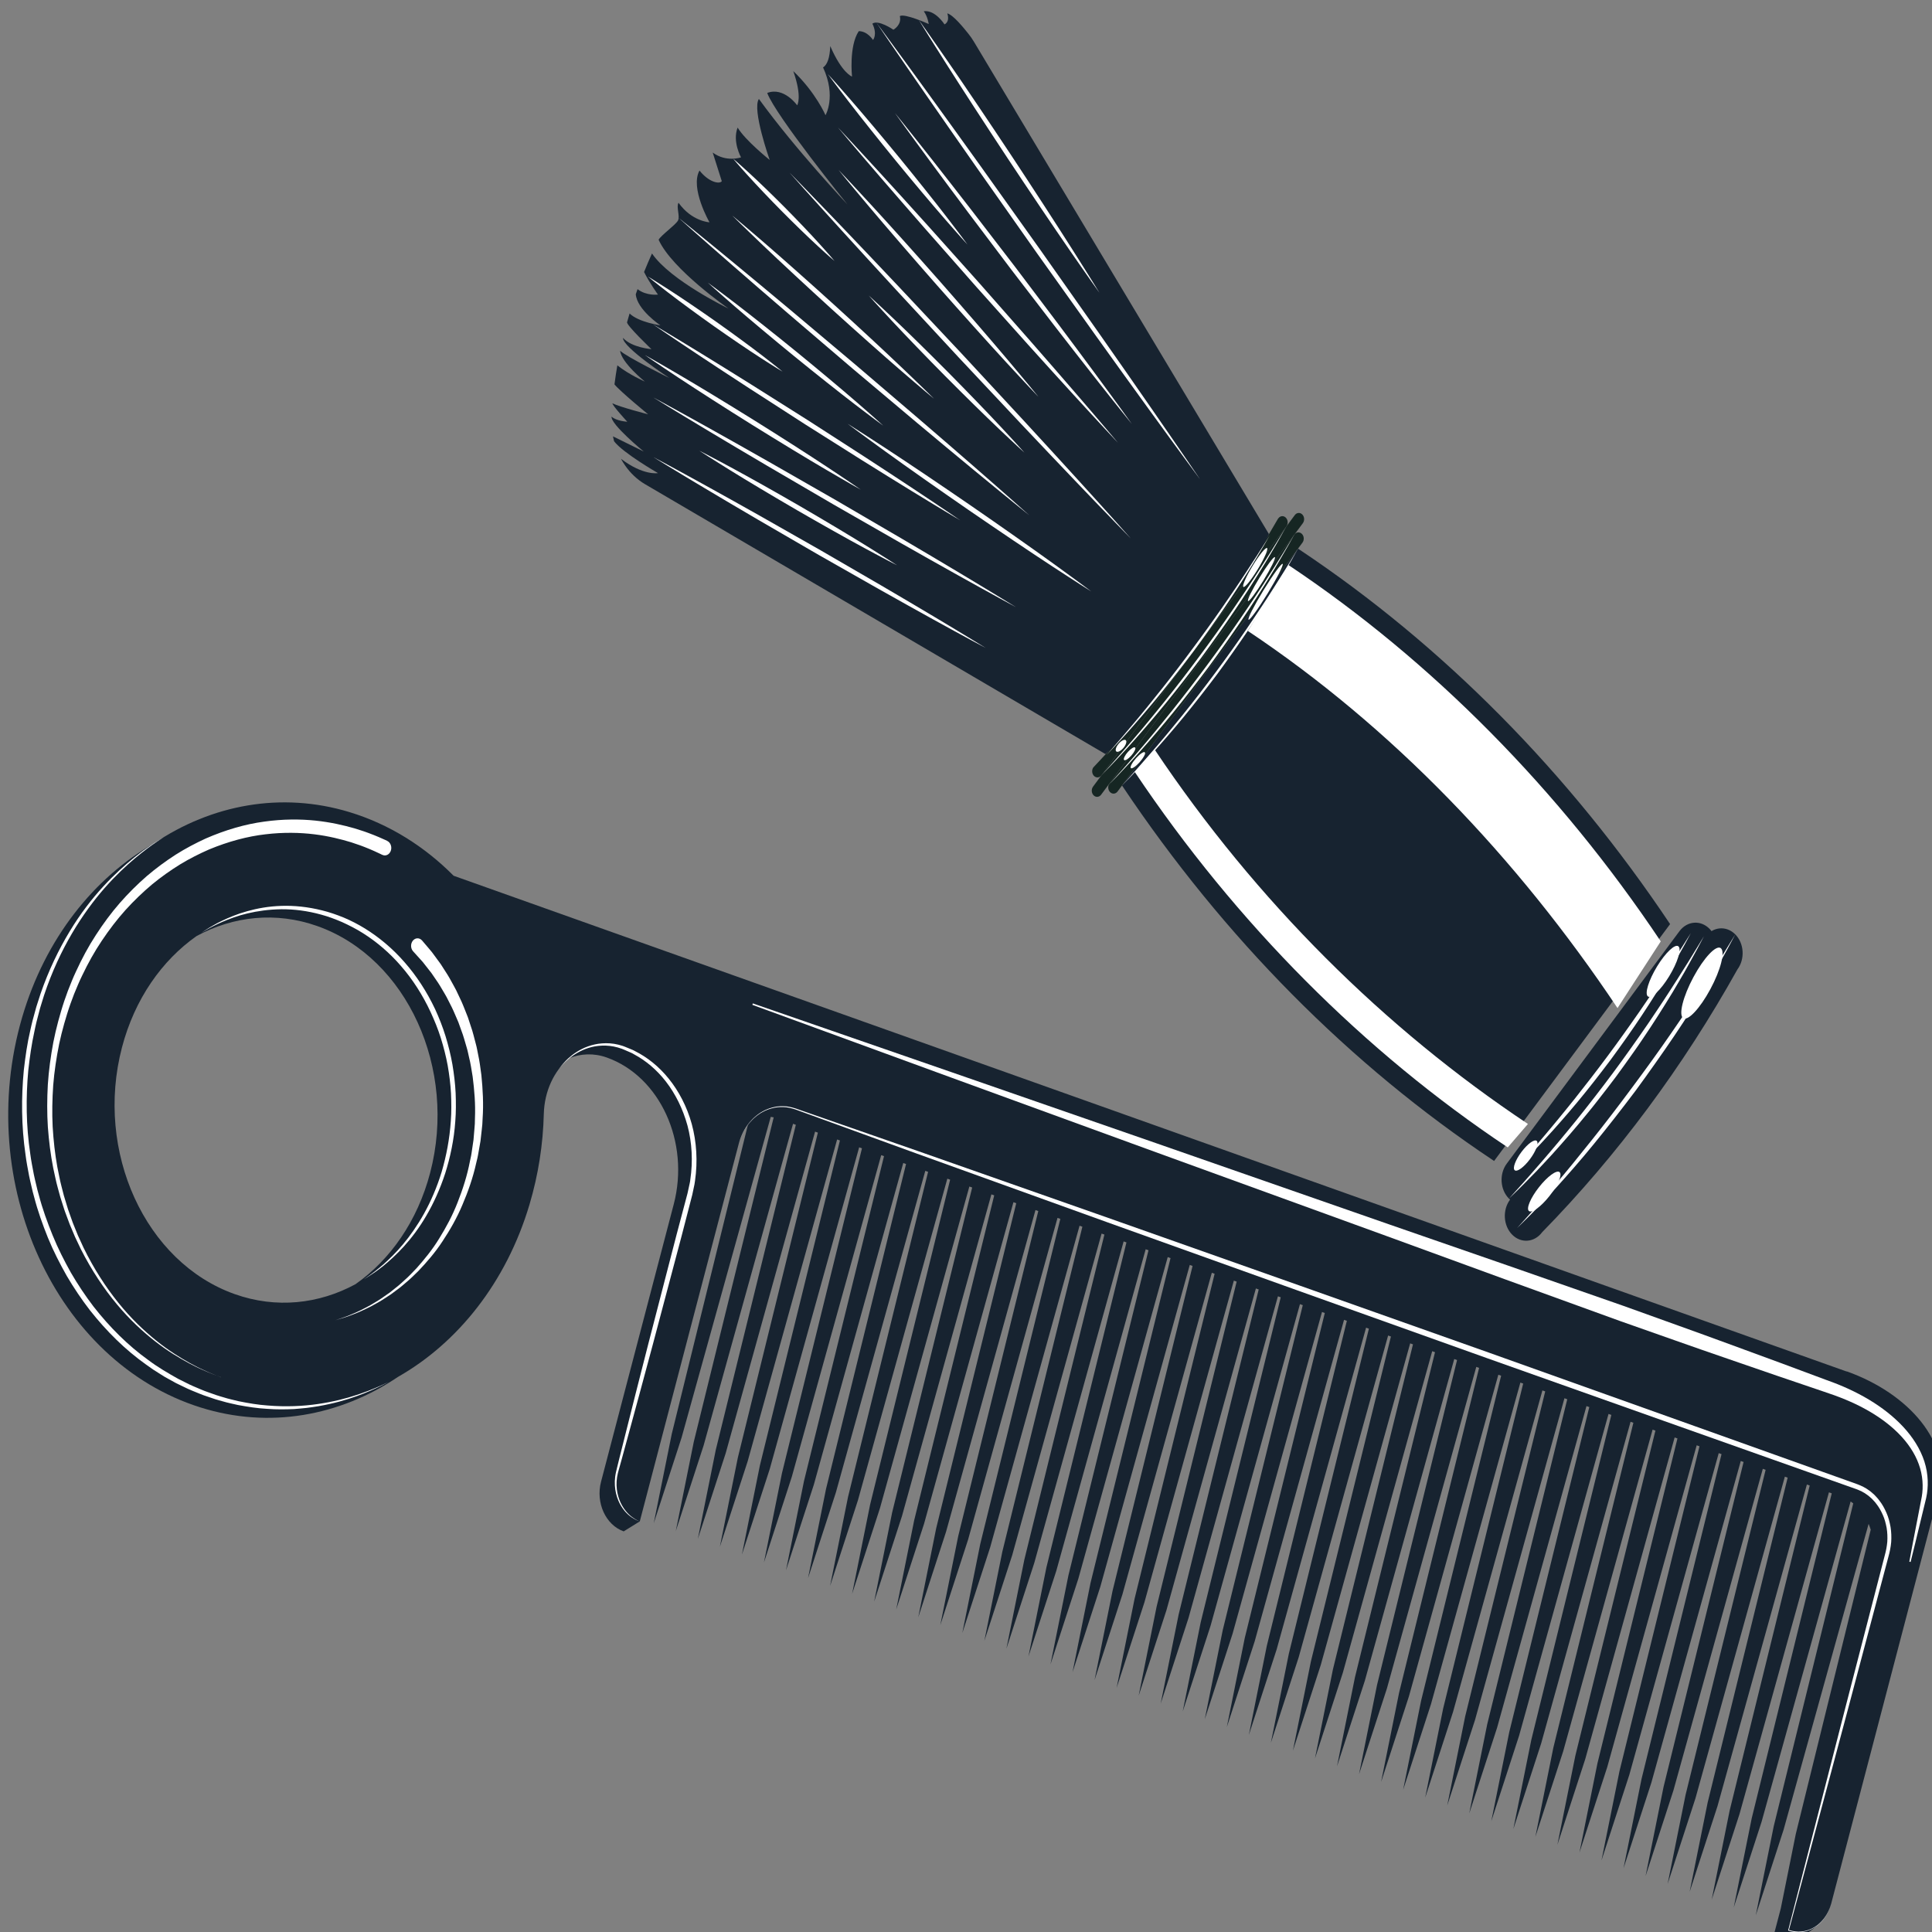 <?xml version="1.0" encoding="UTF-8" standalone="no"?>
<svg
   xmlns:dc="http://purl.org/dc/elements/1.1/"
   xmlns:cc="http://creativecommons.org/ns#"
   xmlns:rdf="http://www.w3.org/1999/02/22-rdf-syntax-ns#"
   xmlns:svg="http://www.w3.org/2000/svg"
   xmlns="http://www.w3.org/2000/svg"
   xmlns:sodipodi="http://sodipodi.sourceforge.net/DTD/sodipodi-0.dtd"
   xmlns:inkscape="http://www.inkscape.org/namespaces/inkscape"
   width="103.188mm"
   height="103.188mm"
   viewBox="0 0 103.188 103.188"
   version="1.1"
   id="svg8637"
   inkscape:version="1.0.1 (3bc2e813f5, 2020-09-07)"
   sodipodi:docname="spa-stamp.svg">
  <rect x="0" y="0" width="103.188" height="103.188" fill="#808080" stroke="none"/>
  <defs
     id="defs8631" />
  <sodipodi:namedview
     id="base"
     pagecolor="#ffffff"
     bordercolor="#666666"
     borderopacity="1.0"
     inkscape:pageopacity="0.0"
     inkscape:pageshadow="2"
     inkscape:zoom="0.34074713"
     inkscape:cx="114.12692"
     inkscape:cy="226.07574"
     inkscape:document-units="mm"
     inkscape:current-layer="layer1"
     inkscape:document-rotation="0"
     showgrid="false"
     fit-margin-top="0"
     fit-margin-left="0"
     fit-margin-right="0"
     fit-margin-bottom="0"
     inkscape:window-width="1920"
     inkscape:window-height="1017"
     inkscape:window-x="-8"
     inkscape:window-y="-8"
     inkscape:window-maximized="1" />
  <g
     inkscape:label="Calque 1"
     inkscape:groupmode="layer"
     id="layer1"
     transform="translate(-75.637,-88.351)">
    <g
       id="g8565"
       transform="matrix(0.526,0,0,-0.613,-682.843,1080.611)">
      <g
         id="g8490">
        <path
           d="m 1611.557,1538.179 -17.869,-20.637 -0.085,0.049 c -14.547,8.31 -27.332,19.38 -37.637,32.588 l -0.059,0.077 17.869,20.637 0.191,-0.108 c 14.531,-8.32 27.3,-19.395 37.591,-32.605 l -6e-4,-8e-4"
           style="fill:#172330;fill-opacity:1;fill-rule:nonzero;stroke:none;stroke-width:0.1"
           id="path8290" />
        <path
           d="m 1615.773,1534.726 -17.529,-20.244 c -0.781,-0.903 -2.147,-1.001 -3.05,-0.219 v 0 c -0.903,0.782 -1.001,2.147 -0.219,3.05 l 17.529,20.244 c 0.781,0.903 2.147,1.001 3.05,0.219 v 0 c 0.903,-0.782 1.001,-2.147 0.219,-3.05"
           style="fill:#172330;fill-opacity:1;fill-rule:nonzero;stroke:none;stroke-width:0.1"
           id="path8292" />
        <path
           d="m 1574.228,1571.415 -18.773,-21.682 c -0.195,-0.225 -0.536,-0.25 -0.762,-0.055 v 0 c -0.226,0.196 -0.25,0.536 -0.055,0.762 l 18.773,21.682 c 0.195,0.225 0.536,0.251 0.762,0.055 v 0 c 0.225,-0.195 0.25,-0.536 0.055,-0.762"
           style="fill:#162623;fill-opacity:1;fill-rule:nonzero;stroke:none;stroke-width:0.1"
           id="path8294" />
        <path
           d="m 1574.267,1573.109 -20.483,-23.656 c -0.195,-0.225 -0.536,-0.25 -0.762,-0.055 v 0 c -0.225,0.195 -0.25,0.536 -0.055,0.762 l 20.483,23.656 c 0.195,0.225 0.536,0.249 0.761,0.054 v 0 c 0.225,-0.195 0.251,-0.536 0.055,-0.761"
           style="fill:#162623;fill-opacity:1;fill-rule:nonzero;stroke:none;stroke-width:0.1"
           id="path8296" />
        <path
           d="m 1618.396,1534.233 v 0 c -5.529,-8.502 -12.2,-16.206 -19.823,-22.894 v 0 c -0.781,-0.903 -2.147,-1.001 -3.05,-0.219 v 0 c -0.903,0.782 -1.001,2.147 -0.219,3.05 l 19.823,22.894 c 0.782,0.903 2.147,1.001 3.05,0.219 v 0 c 0.903,-0.782 1.001,-2.147 0.219,-3.05"
           style="fill:#172330;fill-opacity:1;fill-rule:nonzero;stroke:none;stroke-width:0.1"
           id="path8298" />
        <path
           d="m 1559.228,1553.375 -2.029,-1.937 c 10.305,-13.209 23.329,-24.403 37.875,-32.714 l 2.049,2.042 c -14.547,8.31 -27.589,19.4 -37.894,32.609"
           style="fill:#ffffff;fill-opacity:1;fill-rule:nonzero;stroke:none;stroke-width:0.1"
           id="path8300" />
        <path
           d="m 1572.805,1569.465 -4.121,-5.743 c 14.532,-8.32 27.245,-19.65 37.535,-32.859 l 4.391,5.812 c -10.29,13.209 -23.273,24.47 -37.805,32.79"
           style="fill:#ffffff;fill-opacity:1;fill-rule:nonzero;stroke:none;stroke-width:0.1"
           id="path8302" />
        <path
           d="m 1615.018,1537.157 c 0,0 -0.249,-0.405 -0.684,-1.113 -0.218,-0.354 -0.491,-0.778 -0.809,-1.263 -0.158,-0.243 -0.326,-0.501 -0.502,-0.774 -0.183,-0.268 -0.375,-0.551 -0.576,-0.845 -0.202,-0.293 -0.413,-0.599 -0.63,-0.916 -0.224,-0.312 -0.456,-0.635 -0.694,-0.968 -0.473,-0.666 -0.995,-1.351 -1.533,-2.063 -0.55,-0.701 -1.107,-1.436 -1.707,-2.156 -0.587,-0.728 -1.209,-1.45 -1.821,-2.177 -0.632,-0.711 -1.256,-1.429 -1.894,-2.114 -0.625,-0.697 -1.274,-1.352 -1.889,-1.998 -0.626,-0.633 -1.231,-1.249 -1.823,-1.812 -0.294,-0.283 -0.581,-0.559 -0.857,-0.825 -0.283,-0.261 -0.555,-0.513 -0.817,-0.756 -0.264,-0.24 -0.515,-0.471 -0.754,-0.691 -0.245,-0.214 -0.476,-0.417 -0.694,-0.608 -0.435,-0.383 -0.815,-0.714 -1.135,-0.981 -0.638,-0.532 -1.003,-0.836 -1.003,-0.836 0,0 0.344,0.328 0.945,0.902 0.305,0.282 0.667,0.633 1.08,1.038 0.416,0.402 0.881,0.859 1.384,1.361 0.507,0.499 1.045,1.05 1.617,1.632 0.574,0.577 1.157,1.209 1.774,1.848 0.605,0.651 1.231,1.322 1.854,2.016 0.631,0.686 1.25,1.405 1.875,2.116 0.615,0.721 1.238,1.435 1.826,2.158 0.599,0.716 1.173,1.431 1.731,2.123 0.544,0.703 1.086,1.369 1.576,2.02 0.494,0.648 0.962,1.26 1.383,1.833 0.426,0.57 0.812,1.095 1.15,1.564 0.341,0.467 0.637,0.876 0.873,1.218 0.482,0.677 0.756,1.065 0.756,1.065"
           style="fill:#ffffff;fill-opacity:1;fill-rule:nonzero;stroke:none;stroke-width:0.1"
           id="path8304" />
        <path
           d="m 1618.177,1537.282 c 0,0 -0.281,-0.45 -0.772,-1.237 -0.244,-0.395 -0.56,-0.862 -0.916,-1.402 -0.352,-0.543 -0.767,-1.144 -1.228,-1.793 -0.453,-0.656 -0.971,-1.346 -1.506,-2.085 -0.545,-0.732 -1.12,-1.504 -1.739,-2.283 -0.619,-0.78 -1.258,-1.586 -1.927,-2.39 -0.657,-0.814 -1.352,-1.617 -2.035,-2.43 -0.707,-0.793 -1.402,-1.595 -2.113,-2.362 -0.701,-0.776 -1.407,-1.524 -2.09,-2.247 -0.683,-0.725 -1.364,-1.405 -2.011,-2.049 -0.655,-0.635 -1.264,-1.246 -1.848,-1.788 -0.289,-0.273 -0.568,-0.535 -0.832,-0.784 -0.266,-0.247 -0.527,-0.472 -0.767,-0.689 -0.483,-0.43 -0.9,-0.809 -1.256,-1.107 -0.709,-0.599 -1.115,-0.942 -1.115,-0.942 0,0 0.384,0.366 1.056,1.006 0.341,0.315 0.739,0.713 1.202,1.165 0.464,0.449 0.973,0.97 1.536,1.531 0.567,0.557 1.157,1.183 1.791,1.837 0.623,0.663 1.28,1.363 1.96,2.086 0.675,0.728 1.372,1.482 2.063,2.262 0.702,0.771 1.387,1.579 2.085,2.374 0.689,0.804 1.389,1.599 2.053,2.403 0.674,0.796 1.319,1.593 1.943,2.366 0.619,0.776 1.217,1.527 1.785,2.239 0.554,0.721 1.091,1.396 1.562,2.036 0.474,0.637 0.916,1.216 1.294,1.739 0.381,0.522 0.718,0.973 0.981,1.356 0.537,0.757 0.845,1.189 0.845,1.189"
           style="fill:#ffffff;fill-opacity:1;fill-rule:nonzero;stroke:none;stroke-width:0.1"
           id="path8306" />
        <path
           d="m 1613.658,1537.384 c 0,0 -0.228,-0.362 -0.626,-0.996 -0.2,-0.318 -0.45,-0.698 -0.739,-1.133 -0.285,-0.437 -0.612,-0.928 -0.983,-1.452 -0.363,-0.531 -0.768,-1.097 -1.205,-1.691 -0.431,-0.597 -0.903,-1.214 -1.391,-1.852 -0.498,-0.631 -1.002,-1.291 -1.544,-1.938 -0.531,-0.656 -1.091,-1.306 -1.644,-1.961 -0.569,-0.641 -1.132,-1.289 -1.705,-1.908 -0.563,-0.629 -1.146,-1.222 -1.698,-1.806 -0.562,-0.574 -1.105,-1.129 -1.635,-1.641 -0.525,-0.516 -1.028,-0.999 -1.5,-1.434 -0.236,-0.219 -0.461,-0.429 -0.676,-0.628 -0.219,-0.194 -0.426,-0.379 -0.622,-0.553 -0.389,-0.348 -0.73,-0.65 -1.015,-0.892 -0.571,-0.485 -0.897,-0.763 -0.897,-0.763 0,0 0.305,0.301 0.839,0.827 0.27,0.258 0.592,0.58 0.96,0.95 0.369,0.368 0.782,0.786 1.231,1.243 0.452,0.455 0.933,0.957 1.442,1.485 0.512,0.526 1.034,1.098 1.587,1.678 0.542,0.59 1.103,1.199 1.664,1.825 0.566,0.621 1.123,1.268 1.687,1.91 0.554,0.649 1.117,1.292 1.65,1.943 0.54,0.643 1.062,1.286 1.568,1.907 0.495,0.63 0.987,1.227 1.435,1.81 0.45,0.581 0.878,1.127 1.263,1.641 0.39,0.509 0.744,0.978 1.054,1.397 0.314,0.416 0.585,0.781 0.802,1.086 0.444,0.603 0.698,0.948 0.698,0.948"
           style="fill:#ffffff;fill-opacity:1;fill-rule:nonzero;stroke:none;stroke-width:0.1"
           id="path8308" />
        <path
           d="m 1573.781,1570.898 c 0,0 -0.234,-0.358 -0.644,-0.984 -0.204,-0.314 -0.459,-0.69 -0.755,-1.121 -0.292,-0.432 -0.625,-0.918 -1.002,-1.438 -0.37,-0.525 -0.783,-1.086 -1.22,-1.677 -0.434,-0.595 -0.91,-1.208 -1.402,-1.843 -0.501,-0.627 -1.012,-1.281 -1.552,-1.929 -0.531,-0.656 -1.089,-1.304 -1.642,-1.959 -0.569,-0.64 -1.131,-1.286 -1.704,-1.905 -0.564,-0.627 -1.137,-1.227 -1.687,-1.812 -0.558,-0.578 -1.097,-1.136 -1.623,-1.651 -0.523,-0.518 -1.019,-1.006 -1.486,-1.447 -0.461,-0.447 -0.893,-0.847 -1.28,-1.197 -0.383,-0.354 -0.72,-0.66 -1.001,-0.907 -0.561,-0.495 -0.882,-0.779 -0.882,-0.779 0,0 0.31,0.295 0.853,0.811 0.274,0.255 0.601,0.571 0.974,0.936 0.374,0.362 0.794,0.774 1.248,1.228 0.458,0.448 0.945,0.945 1.458,1.471 0.516,0.524 1.042,1.094 1.598,1.67 0.545,0.587 1.113,1.19 1.673,1.818 0.568,0.621 1.125,1.27 1.689,1.912 0.555,0.65 1.118,1.294 1.651,1.945 0.542,0.644 1.057,1.292 1.56,1.916 0.492,0.634 0.981,1.235 1.424,1.821 0.448,0.583 0.869,1.135 1.248,1.652 0.383,0.515 0.731,0.989 1.036,1.411 0.307,0.422 0.573,0.79 0.787,1.098 0.432,0.611 0.68,0.96 0.68,0.96"
           style="fill:#ffffff;fill-opacity:1;fill-rule:nonzero;stroke:none;stroke-width:0.1"
           id="path8310" />
        <path
           d="m 1573.412,1572.122 c 0,0 -0.249,-0.377 -0.683,-1.037 -0.216,-0.332 -0.488,-0.727 -0.8,-1.18 -0.157,-0.227 -0.322,-0.468 -0.497,-0.723 -0.18,-0.251 -0.369,-0.515 -0.567,-0.791 -0.391,-0.553 -0.833,-1.14 -1.295,-1.763 -0.464,-0.623 -0.963,-1.273 -1.488,-1.938 -0.529,-0.662 -1.072,-1.35 -1.641,-2.033 -0.561,-0.692 -1.152,-1.376 -1.734,-2.067 -0.599,-0.677 -1.19,-1.361 -1.792,-2.016 -0.594,-0.663 -1.194,-1.301 -1.773,-1.92 -0.583,-0.615 -1.153,-1.203 -1.702,-1.753 -0.55,-0.549 -1.067,-1.069 -1.558,-1.537 -0.245,-0.235 -0.478,-0.46 -0.701,-0.675 -0.227,-0.21 -0.441,-0.409 -0.643,-0.596 -0.404,-0.374 -0.756,-0.7 -1.052,-0.962 -0.591,-0.524 -0.93,-0.823 -0.93,-0.823 0,0 0.327,0.311 0.9,0.856 0.29,0.269 0.632,0.605 1.025,0.99 0.396,0.382 0.835,0.821 1.313,1.301 0.483,0.475 0.99,1.004 1.53,1.561 0.538,0.558 1.096,1.157 1.677,1.772 0.574,0.622 1.169,1.262 1.759,1.927 0.598,0.657 1.184,1.343 1.779,2.022 0.585,0.686 1.179,1.367 1.742,2.054 0.572,0.68 1.119,1.362 1.651,2.021 0.524,0.664 1.036,1.302 1.51,1.916 0.473,0.615 0.923,1.194 1.323,1.739 0.405,0.543 0.777,1.04 1.097,1.488 0.324,0.444 0.607,0.831 0.832,1.157 0.458,0.645 0.718,1.013 0.718,1.013"
           style="fill:#ffffff;fill-opacity:1;fill-rule:nonzero;stroke:none;stroke-width:0.1"
           id="path8312" />
        <path
           d="m 1572.595,1572.829 c 0,0 -0.247,-0.375 -0.678,-1.032 -0.215,-0.33 -0.485,-0.723 -0.797,-1.174 -0.155,-0.226 -0.32,-0.466 -0.494,-0.719 -0.179,-0.25 -0.368,-0.512 -0.564,-0.786 -0.39,-0.55 -0.828,-1.135 -1.29,-1.755 -0.462,-0.619 -0.959,-1.265 -1.48,-1.926 -0.527,-0.659 -1.068,-1.341 -1.635,-2.021 -0.559,-0.687 -1.147,-1.367 -1.727,-2.054 -0.597,-0.672 -1.186,-1.351 -1.786,-2.003 -0.591,-0.659 -1.19,-1.291 -1.766,-1.906 -0.581,-0.611 -1.148,-1.196 -1.695,-1.741 -0.548,-0.546 -1.063,-1.063 -1.552,-1.527 -0.243,-0.234 -0.476,-0.458 -0.698,-0.671 -0.225,-0.208 -0.439,-0.407 -0.641,-0.592 -0.402,-0.372 -0.752,-0.697 -1.047,-0.956 -0.589,-0.522 -0.925,-0.819 -0.925,-0.819 0,0 0.325,0.31 0.896,0.851 0.287,0.267 0.628,0.602 1.02,0.984 0.393,0.381 0.831,0.816 1.307,1.293 0.479,0.472 0.986,0.998 1.523,1.551 0.537,0.553 1.091,1.149 1.671,1.76 0.572,0.618 1.165,1.253 1.752,1.914 0.595,0.652 1.179,1.335 1.771,2.009 0.583,0.683 1.174,1.358 1.736,2.041 0.57,0.675 1.114,1.353 1.643,2.007 0.522,0.661 1.032,1.294 1.504,1.905 0.471,0.612 0.918,1.188 1.317,1.731 0.403,0.539 0.772,1.034 1.092,1.478 0.322,0.442 0.604,0.828 0.828,1.151 0.454,0.642 0.714,1.008 0.714,1.008"
           style="fill:#ffffff;fill-opacity:1;fill-rule:nonzero;stroke:none;stroke-width:0.1"
           id="path8314" />
        <path
           d="m 1571.779,1573.535 -0.05,-0.058 c -5.08,-7.583 -11.968,-15.541 -18.747,-21.657 -0.166,-0.225 -0.136,-0.542 0.078,-0.728 0.225,-0.195 0.567,-0.171 0.762,0.055 l 18.773,21.682 c 0.195,0.225 0.171,0.567 -0.055,0.762 -0.225,0.195 -0.567,0.171 -0.762,-0.055"
           style="fill:#162623;fill-opacity:1;fill-rule:nonzero;stroke:none;stroke-width:0.1"
           id="path8316" />
        <path
           d="m 1616.702,1536.087 c 0.471,-0.295 0,-1.899 -1.06,-3.584 -1.056,-1.684 -2.293,-2.809 -2.764,-2.514 -0.471,0.296 0,1.9 1.058,3.584 1.056,1.685 2.294,2.81 2.766,2.514"
           style="fill:#ffffff;fill-opacity:1;fill-rule:nonzero;stroke:none;stroke-width:0.1"
           id="path8318" />
        <path
           d="m 1612.404,1536.241 c 0.337,-0.24 -0.086,-1.411 -0.944,-2.614 -0.858,-1.204 -1.827,-1.986 -2.163,-1.746 -0.337,0.24 0.086,1.411 0.943,2.615 0.858,1.204 1.827,1.986 2.164,1.746"
           style="fill:#ffffff;fill-opacity:1;fill-rule:nonzero;stroke:none;stroke-width:0.1"
           id="path8320" />
        <path
           d="m 1597.224,1513.182 c 0.294,-0.214 1.229,0.373 2.088,1.308 0.859,0.936 1.318,1.867 1.023,2.08 -0.293,0.213 -1.228,-0.373 -2.087,-1.309 -0.859,-0.936 -1.318,-1.867 -1.024,-2.079"
           style="fill:#ffffff;fill-opacity:1;fill-rule:nonzero;stroke:none;stroke-width:0.1"
           id="path8322" />
        <path
           d="m 1595.778,1516.735 c 0.235,-0.178 0.926,0.249 1.545,0.955 0.618,0.706 0.929,1.422 0.694,1.6 -0.235,0.177 -0.926,-0.251 -1.545,-0.956 -0.618,-0.706 -0.929,-1.421 -0.694,-1.599"
           style="fill:#ffffff;fill-opacity:1;fill-rule:nonzero;stroke:none;stroke-width:0.1"
           id="path8324" />
        <path
           d="m 1570.638,1570.943 c -0.135,0.096 -0.783,-0.584 -1.45,-1.519 -0.666,-0.934 -1.096,-1.77 -0.961,-1.866 0.135,-0.095 0.784,0.585 1.45,1.519 0.666,0.934 1.096,1.77 0.961,1.866"
           style="fill:#ffffff;fill-opacity:1;fill-rule:nonzero;stroke:none;stroke-width:0.1"
           id="path8326" />
        <path
           d="m 1571.429,1570.154 c -0.105,0.075 -0.802,-0.721 -1.554,-1.778 -0.753,-1.057 -1.279,-1.975 -1.173,-2.05 0.105,-0.075 0.802,0.721 1.555,1.778 0.753,1.058 1.278,1.976 1.173,2.051"
           style="fill:#ffffff;fill-opacity:1;fill-rule:nonzero;stroke:none;stroke-width:0.1"
           id="path8328" />
        <path
           d="m 1572.219,1569.566 c -0.114,0.081 -0.981,-0.943 -1.938,-2.285 -0.957,-1.343 -1.641,-2.497 -1.528,-2.578 0.114,-0.081 0.981,0.943 1.938,2.285 0.957,1.343 1.641,2.497 1.528,2.578"
           style="fill:#ffffff;fill-opacity:1;fill-rule:nonzero;stroke:none;stroke-width:0.1"
           id="path8330" />
        <path
           d="m 1555.307,1553.236 c -0.114,0.12 0.017,0.43 0.292,0.693 0.275,0.263 0.591,0.379 0.705,0.26 0.114,-0.12 -0.016,-0.431 -0.291,-0.694 -0.275,-0.263 -0.592,-0.379 -0.706,-0.259"
           style="fill:#ffffff;fill-opacity:1;fill-rule:nonzero;stroke:none;stroke-width:0.1"
           id="path8332" />
        <path
           d="m 1556.112,1552.481 c -0.089,0.094 0.09,0.411 0.402,0.709 0.312,0.297 0.637,0.463 0.726,0.37 0.089,-0.094 -0.09,-0.411 -0.402,-0.709 -0.312,-0.297 -0.637,-0.463 -0.726,-0.37"
           style="fill:#ffffff;fill-opacity:1;fill-rule:nonzero;stroke:none;stroke-width:0.1"
           id="path8334" />
        <path
           d="m 1556.797,1551.775 c -0.096,0.102 0.147,0.489 0.543,0.867 0.395,0.377 0.794,0.602 0.89,0.502 0.096,-0.1 -0.147,-0.488 -0.542,-0.866 -0.396,-0.378 -0.795,-0.603 -0.89,-0.503"
           style="fill:#ffffff;fill-opacity:1;fill-rule:nonzero;stroke:none;stroke-width:0.1"
           id="path8336" />
        <path
           d="m 1514.344,1605.408 0.924,-2.501 c -0.238,-0.277 -1.316,-0.095 -2.264,0.929 -0.985,-1.52 1.014,-4.509 1.014,-4.509 0,0 -1.789,0.07 -3.142,1.701 -0.26,-0.373 0.18,-1.185 -0.06,-1.554 -0.25,-0.383 -1.732,-1.289 -1.963,-1.668 1.355,-2.579 7.093,-5.994 7.093,-5.994 0,0 -5.885,2.432 -7.766,4.798 -0.287,-0.545 -0.555,-1.084 -0.805,-1.617 0.591,-0.998 1.412,-1.964 1.412,-1.964 0,0 -1.154,-0.136 -2.073,0.473 -0.062,-0.148 -0.122,-0.295 -0.181,-0.443 0.12,-1.341 2.499,-2.71 2.499,-2.71 0,0 -2.22,0.27 -3.127,1.034 -0.089,-0.256 -0.174,-0.509 -0.255,-0.761 -0.083,-0.258 2.474,-2.349 2.474,-2.349 0,0 -2.006,0.134 -2.886,0.981 -0.053,-0.815 4.705,-3.494 4.705,-3.494 0,0 -4.423,1.87 -4.997,2.377 0.116,-1.035 2.508,-2.687 2.508,-2.687 0,0 -1.603,0.598 -2.792,1.413 -0.055,-0.27 -0.105,-0.535 -0.151,-0.795 -0.052,-0.294 -0.099,-0.582 -0.141,-0.863 0.54,-0.587 3.415,-2.608 3.415,-2.608 0,0 -2.868,0.634 -3.62,0.957 -0.018,-0.186 1.505,-1.605 1.505,-1.605 0,0 -1.142,0.064 -1.594,0.449 -0.104,-0.68 3.268,-3.045 3.268,-3.045 0,0 -2.454,1.034 -3.127,1.323 0.032,-0.143 0.069,-0.285 0.112,-0.425 0.881,-1.011 4.458,-2.777 4.458,-2.777 0,0 -1.47,-0.245 -3.758,1.247 0.128,-0.201 0.267,-0.394 0.417,-0.579 0.543,-0.671 1.231,-1.234 2.033,-1.637 l 46.745,-23.512 c 4.279,3.175 8.191,8.316 8.809,9.144 0.732,0.73 5.26,5.337 7.79,10.026 l -29.956,42.901 c -0.178,0.256 -0.373,0.493 -0.582,0.715 -0.417,0.441 -1.485,1.599 -2.117,1.752 0.281,-0.786 -0.288,-0.959 -0.288,-0.959 0,0 -0.937,1.281 -2.104,1.143 0.403,-0.459 0.503,-1.113 0.503,-1.113 0,0 -2.475,0.959 -2.932,0.688 0.215,-0.777 -0.655,-1.184 -0.655,-1.184 0,0 -1.533,0.908 -2.133,0.528 0.544,-0.953 0.063,-1.423 0.063,-1.423 0,0 -0.551,0.773 -1.446,0.769 -1.014,-1.304 -0.685,-3.956 -0.685,-3.956 0,0 -1.012,0.284 -2.21,2.657 -0.046,-1.048 -0.312,-1.631 -0.729,-1.862 1.363,-2.531 0.247,-4.161 0.247,-4.161 0,0 -0.973,1.953 -3.274,3.845 0.941,-2.295 0.396,-2.982 0.396,-2.982 0,0 -1.347,1.634 -3.041,1.075 0.888,-2.023 8.143,-9.711 8.143,-9.711 0,0 -5.23,4.742 -8.988,9.189 -0.726,-0.91 1.096,-5.314 1.096,-5.314 0,0 -2.469,1.689 -3.256,2.819 -0.554,-1.227 0.345,-2.593 0.345,-2.593 0,0 -1.485,-0.461 -2.876,0.418"
           style="fill:#172330;fill-opacity:1;fill-rule:nonzero;stroke:none;stroke-width:0.1"
           id="path8338" />
        <path
           d="m 1570.946,1572.106 c 0,0 -0.223,-0.329 -0.613,-0.907 -0.193,-0.289 -0.437,-0.635 -0.716,-1.032 -0.278,-0.399 -0.595,-0.845 -0.951,-1.324 -0.351,-0.483 -0.742,-0.999 -1.154,-1.546 -0.412,-0.546 -0.856,-1.116 -1.32,-1.701 -0.469,-0.581 -0.951,-1.183 -1.453,-1.785 -0.497,-0.606 -1.018,-1.21 -1.532,-1.818 -0.528,-0.597 -1.05,-1.198 -1.58,-1.776 -0.523,-0.584 -1.051,-1.147 -1.559,-1.694 -0.512,-0.544 -1.012,-1.065 -1.494,-1.551 -0.482,-0.486 -0.936,-0.947 -1.365,-1.363 -0.423,-0.421 -0.819,-0.799 -1.174,-1.13 -0.352,-0.334 -0.66,-0.625 -0.918,-0.857 -0.516,-0.469 -0.81,-0.737 -0.81,-0.737 0,0 0.283,0.28 0.78,0.768 0.498,0.487 1.2,1.191 2.034,2.045 0.42,0.424 0.865,0.893 1.337,1.388 0.471,0.494 0.958,1.026 1.469,1.569 0.504,0.549 1.027,1.115 1.546,1.701 0.525,0.581 1.043,1.184 1.566,1.783 0.517,0.604 1.041,1.202 1.54,1.805 0.506,0.597 0.992,1.196 1.463,1.773 0.465,0.583 0.922,1.141 1.343,1.678 0.422,0.538 0.823,1.045 1.181,1.522 0.727,0.946 1.322,1.743 1.733,2.305 0.413,0.561 0.648,0.882 0.648,0.882"
           style="fill:#ffffff;fill-opacity:1;fill-rule:nonzero;stroke:none;stroke-width:0.1"
           id="path8340" />
        <path
           d="m 1535.27,1616.961 c 0,0 0.3,-0.363 0.823,-0.996 0.517,-0.638 1.265,-1.542 2.145,-2.642 0.883,-1.096 1.905,-2.382 2.992,-3.765 0.543,-0.693 1.103,-1.409 1.673,-2.136 0.566,-0.729 1.142,-1.471 1.717,-2.212 0.571,-0.744 1.142,-1.489 1.704,-2.222 0.559,-0.735 1.109,-1.459 1.642,-2.16 1.063,-1.403 2.047,-2.718 2.884,-3.85 0.841,-1.13 1.525,-2.084 2.012,-2.746 0.48,-0.667 0.754,-1.048 0.754,-1.048 0,0 -0.299,0.362 -0.823,0.996 -0.517,0.638 -1.266,1.542 -2.145,2.642 -0.883,1.096 -1.905,2.382 -2.992,3.765 -0.542,0.693 -1.103,1.409 -1.672,2.136 -0.566,0.731 -1.142,1.472 -1.717,2.213 -0.571,0.744 -1.142,1.489 -1.704,2.223 -0.559,0.735 -1.109,1.459 -1.643,2.159 -1.062,1.403 -2.046,2.718 -2.884,3.85 -0.84,1.131 -1.524,2.083 -2.011,2.745 -0.48,0.667 -0.755,1.049 -0.755,1.049"
           style="fill:#ffffff;fill-opacity:1;fill-rule:nonzero;stroke:none;stroke-width:0.1"
           id="path8342" />
        <path
           d="m 1530.965,1616.729 c 0,0 0.525,-0.612 1.445,-1.683 0.912,-1.076 2.229,-2.603 3.786,-4.454 1.554,-1.853 3.383,-4.003 5.315,-6.328 1.932,-2.325 3.994,-4.805 6.056,-7.286 2.046,-2.493 4.092,-4.985 6.01,-7.323 1.92,-2.335 3.684,-4.538 5.21,-6.415 1.525,-1.877 2.774,-3.46 3.659,-4.56 0.878,-1.105 1.378,-1.737 1.378,-1.737 0,0 -0.526,0.612 -1.446,1.682 -0.912,1.077 -2.229,2.602 -3.785,4.455 -1.555,1.853 -3.384,4.001 -5.315,6.328 -1.933,2.325 -3.994,4.805 -6.056,7.285 -2.045,2.493 -4.092,4.986 -6.009,7.324 -1.919,2.336 -3.684,4.539 -5.21,6.415 -1.525,1.878 -2.774,3.46 -3.658,4.559 -0.878,1.105 -1.379,1.738 -1.379,1.738"
           style="fill:#ffffff;fill-opacity:1;fill-rule:nonzero;stroke:none;stroke-width:0.1"
           id="path8344" />
        <path
           d="m 1532.863,1608.833 c 0,0 0.388,-0.412 1.065,-1.134 0.671,-0.73 1.643,-1.758 2.786,-3.014 1.141,-1.258 2.487,-2.712 3.903,-4.293 1.416,-1.581 2.927,-3.267 4.437,-4.953 1.495,-1.7 2.991,-3.399 4.393,-4.993 1.403,-1.592 2.687,-3.101 3.8,-4.383 1.112,-1.283 2.019,-2.371 2.663,-3.123 0.637,-0.759 1,-1.193 1,-1.193 0,0 -0.388,0.412 -1.066,1.136 -0.671,0.728 -1.644,1.757 -2.786,3.013 -1.141,1.258 -2.488,2.711 -3.903,4.293 -1.415,1.581 -2.926,3.268 -4.437,4.954 -1.495,1.7 -2.991,3.399 -4.393,4.993 -1.403,1.593 -2.687,3.102 -3.801,4.384 -1.112,1.283 -2.018,2.37 -2.663,3.123 -0.637,0.759 -1.001,1.192 -1.001,1.192"
           style="fill:#ffffff;fill-opacity:1;fill-rule:nonzero;stroke:none;stroke-width:0.1"
           id="path8346" />
        <path
           d="m 1526.041,1612.235 c 0,0 0.235,-0.218 0.641,-0.608 0.402,-0.393 0.985,-0.946 1.667,-1.625 0.686,-0.676 1.478,-1.472 2.321,-2.331 0.419,-0.431 0.854,-0.876 1.294,-1.328 0.438,-0.455 0.883,-0.917 1.328,-1.38 0.442,-0.466 0.883,-0.931 1.317,-1.391 0.436,-0.457 0.856,-0.916 1.267,-1.355 0.82,-0.88 1.578,-1.71 2.221,-2.426 0.647,-0.714 1.172,-1.322 1.545,-1.741 0.371,-0.423 0.578,-0.668 0.578,-0.668 0,0 -0.235,0.218 -0.641,0.608 -0.401,0.394 -0.985,0.945 -1.667,1.625 -0.686,0.676 -1.478,1.472 -2.321,2.331 -0.419,0.431 -0.858,0.871 -1.294,1.328 -0.438,0.455 -0.883,0.918 -1.328,1.38 -0.441,0.467 -0.882,0.932 -1.317,1.391 -0.431,0.462 -0.856,0.915 -1.266,1.356 -0.819,0.881 -1.578,1.71 -2.221,2.426 -0.647,0.714 -1.172,1.322 -1.546,1.741 -0.37,0.422 -0.578,0.668 -0.578,0.668"
           style="fill:#ffffff;fill-opacity:1;fill-rule:nonzero;stroke:none;stroke-width:0.1"
           id="path8348" />
        <path
           d="m 1527.038,1607.612 c 0,0 0.456,-0.419 1.254,-1.151 0.79,-0.739 1.932,-1.782 3.281,-3.056 1.347,-1.276 2.931,-2.75 4.605,-4.355 1.674,-1.604 3.46,-3.316 5.246,-5.028 1.772,-1.726 3.543,-3.452 5.204,-5.07 1.662,-1.617 3.189,-3.15 4.511,-4.453 1.32,-1.303 2.401,-2.409 3.167,-3.175 0.759,-0.772 1.192,-1.212 1.192,-1.212 0,0 -0.455,0.418 -1.253,1.15 -0.791,0.739 -1.934,1.782 -3.282,3.056 -1.346,1.276 -2.933,2.75 -4.605,4.355 -1.674,1.605 -3.46,3.317 -5.245,5.029 -1.772,1.726 -3.543,3.451 -5.204,5.07 -1.662,1.617 -3.189,3.152 -4.511,4.453 -1.319,1.304 -2.401,2.409 -3.167,3.175 -0.759,0.772 -1.193,1.213 -1.193,1.213"
           style="fill:#ffffff;fill-opacity:1;fill-rule:nonzero;stroke:none;stroke-width:0.1"
           id="path8350" />
        <path
           d="m 1527.149,1603.867 c 0,0 0.328,-0.298 0.901,-0.819 0.568,-0.526 1.389,-1.268 2.356,-2.176 0.97,-0.905 2.095,-1.968 3.295,-3.114 0.598,-0.574 1.216,-1.167 1.844,-1.77 0.625,-0.605 1.261,-1.22 1.896,-1.835 0.632,-0.62 1.264,-1.238 1.885,-1.848 0.62,-0.612 1.229,-1.215 1.819,-1.797 1.177,-1.169 2.268,-2.266 3.199,-3.212 0.933,-0.944 1.696,-1.745 2.237,-2.298 0.534,-0.559 0.84,-0.88 0.84,-0.88 0,0 -0.328,0.297 -0.902,0.818 -0.567,0.526 -1.388,1.268 -2.356,2.176 -0.97,0.905 -2.096,1.968 -3.295,3.114 -0.598,0.575 -1.217,1.167 -1.844,1.77 -0.626,0.607 -1.261,1.222 -1.897,1.837 -0.632,0.62 -1.263,1.238 -1.885,1.847 -0.62,0.612 -1.229,1.215 -1.818,1.798 -1.177,1.169 -2.27,2.266 -3.199,3.212 -0.933,0.944 -1.697,1.745 -2.238,2.298 -0.535,0.56 -0.841,0.88 -0.841,0.88"
           style="fill:#ffffff;fill-opacity:1;fill-rule:nonzero;stroke:none;stroke-width:0.1"
           id="path8352" />
        <path
           d="m 1522.158,1603.648 c 0,0 0.551,-0.486 1.517,-1.337 0.959,-0.858 2.342,-2.07 3.98,-3.549 1.636,-1.48 3.558,-3.192 5.592,-5.053 2.037,-1.86 4.207,-3.844 6.38,-5.828 2.157,-1.999 4.316,-3.997 6.339,-5.871 2.024,-1.873 3.889,-3.647 5.5,-5.153 1.61,-1.509 2.933,-2.786 3.868,-3.671 0.928,-0.892 1.458,-1.402 1.458,-1.402 0,0 -0.552,0.487 -1.518,1.338 -0.96,0.858 -2.343,2.07 -3.979,3.549 -1.636,1.48 -3.558,3.191 -5.594,5.052 -2.035,1.86 -4.207,3.845 -6.378,5.828 -2.158,1.999 -4.316,3.997 -6.338,5.872 -2.024,1.873 -3.89,3.646 -5.501,5.153 -1.609,1.508 -2.933,2.785 -3.868,3.669 -0.928,0.892 -1.458,1.402 -1.458,1.402"
           style="fill:#ffffff;fill-opacity:1;fill-rule:nonzero;stroke:none;stroke-width:0.1"
           id="path8354" />
        <path
           d="m 1530.198,1592.938 c 0,0 0.26,-0.199 0.708,-0.555 0.445,-0.36 1.088,-0.864 1.844,-1.486 0.76,-0.62 1.64,-1.35 2.575,-2.139 0.467,-0.397 0.95,-0.805 1.44,-1.222 0.488,-0.419 0.983,-0.845 1.479,-1.27 0.492,-0.43 0.984,-0.859 1.468,-1.282 0.486,-0.421 0.956,-0.845 1.415,-1.25 0.915,-0.813 1.764,-1.579 2.486,-2.242 0.724,-0.66 1.315,-1.226 1.734,-1.614 0.417,-0.393 0.65,-0.621 0.65,-0.621 0,0 -0.26,0.198 -0.707,0.555 -0.444,0.359 -1.089,0.863 -1.845,1.485 -0.76,0.62 -1.64,1.35 -2.575,2.139 -0.466,0.397 -0.954,0.801 -1.44,1.222 -0.487,0.419 -0.983,0.845 -1.478,1.27 -0.492,0.429 -0.984,0.859 -1.469,1.281 -0.481,0.426 -0.955,0.845 -1.414,1.251 -0.915,0.813 -1.763,1.58 -2.486,2.242 -0.723,0.66 -1.314,1.225 -1.734,1.614 -0.416,0.392 -0.651,0.62 -0.651,0.62"
           style="fill:#ffffff;fill-opacity:1;fill-rule:nonzero;stroke:none;stroke-width:0.1"
           id="path8356" />
        <path
           d="m 1516.328,1599.916 c 0,0 0.33,-0.237 0.908,-0.652 0.572,-0.421 1.397,-1.013 2.373,-1.741 0.978,-0.725 2.113,-1.579 3.323,-2.503 0.605,-0.463 1.228,-0.94 1.863,-1.426 0.632,-0.489 1.273,-0.986 1.916,-1.483 0.638,-0.501 1.277,-1.001 1.906,-1.494 0.625,-0.497 1.243,-0.985 1.839,-1.457 1.19,-0.947 2.296,-1.84 3.238,-2.611 0.946,-0.769 1.721,-1.424 2.269,-1.875 0.543,-0.459 0.854,-0.721 0.854,-0.721 0,0 -0.33,0.237 -0.907,0.651 -0.573,0.422 -1.398,1.013 -2.373,1.741 -0.979,0.726 -2.114,1.58 -3.324,2.502 -0.603,0.463 -1.228,0.941 -1.862,1.427 -0.632,0.489 -1.273,0.986 -1.915,1.482 -0.639,0.501 -1.277,1.003 -1.906,1.496 -0.626,0.496 -1.242,0.984 -1.839,1.457 -1.19,0.947 -2.296,1.84 -3.239,2.61 -0.944,0.769 -1.721,1.424 -2.269,1.876 -0.543,0.458 -0.854,0.72 -0.854,0.72"
           style="fill:#ffffff;fill-opacity:1;fill-rule:nonzero;stroke:none;stroke-width:0.1"
           id="path8358" />
        <path
           d="m 1510.887,1599.71 c 0,0 0.565,-0.393 1.555,-1.078 0.984,-0.694 2.4,-1.671 4.08,-2.868 1.679,-1.2 3.651,-2.583 5.742,-4.095 2.091,-1.51 4.322,-3.12 6.553,-4.732 2.22,-1.627 4.438,-3.254 6.518,-4.78 2.082,-1.523 4.003,-2.974 5.661,-4.203 1.657,-1.231 3.021,-2.278 3.985,-3.002 0.956,-0.73 1.503,-1.148 1.503,-1.148 0,0 -0.566,0.392 -1.555,1.078 -0.984,0.694 -2.401,1.67 -4.081,2.868 -1.679,1.199 -3.651,2.582 -5.741,4.094 -2.091,1.509 -4.322,3.12 -6.553,4.732 -2.219,1.628 -4.438,3.254 -6.518,4.78 -2.08,1.525 -4.003,2.974 -5.66,4.204 -1.657,1.23 -3.022,2.278 -3.985,3.001 -0.957,0.731 -1.503,1.148 -1.503,1.148"
           style="fill:#ffffff;fill-opacity:1;fill-rule:nonzero;stroke:none;stroke-width:0.1"
           id="path8360" />
        <path
           d="m 1513.859,1594.063 c 0,0 0.289,-0.178 0.789,-0.5 0.498,-0.325 1.216,-0.777 2.065,-1.341 0.85,-0.56 1.837,-1.222 2.889,-1.938 0.525,-0.359 1.068,-0.731 1.619,-1.109 0.548,-0.381 1.107,-0.768 1.664,-1.155 0.554,-0.391 1.11,-0.782 1.656,-1.168 0.544,-0.388 1.079,-0.77 1.596,-1.14 1.034,-0.742 1.994,-1.442 2.812,-2.05 0.82,-0.604 1.492,-1.123 1.967,-1.48 0.472,-0.36 0.739,-0.572 0.739,-0.572 0,0 -0.289,0.179 -0.789,0.5 -0.498,0.325 -1.216,0.778 -2.065,1.341 -0.851,0.56 -1.838,1.221 -2.889,1.938 -0.526,0.36 -1.068,0.731 -1.619,1.109 -0.548,0.381 -1.106,0.768 -1.664,1.155 -0.555,0.392 -1.11,0.782 -1.656,1.168 -0.543,0.388 -1.078,0.771 -1.597,1.141 -1.033,0.742 -1.993,1.443 -2.811,2.05 -0.82,0.604 -1.492,1.123 -1.967,1.48 -0.473,0.359 -0.74,0.571 -0.74,0.571"
           style="fill:#ffffff;fill-opacity:1;fill-rule:nonzero;stroke:none;stroke-width:0.1"
           id="path8362" />
        <path
           d="m 1507.775,1594.595 c 0,0 0.224,-0.113 0.609,-0.319 0.384,-0.211 0.938,-0.499 1.591,-0.866 0.656,-0.363 1.415,-0.796 2.224,-1.267 0.404,-0.238 0.823,-0.477 1.245,-0.731 0.421,-0.253 0.85,-0.51 1.278,-0.765 0.426,-0.261 0.851,-0.523 1.271,-0.779 0.42,-0.255 0.826,-0.517 1.223,-0.764 0.793,-0.499 1.528,-0.971 2.153,-1.384 0.628,-0.41 1.141,-0.768 1.504,-1.011 0.361,-0.246 0.565,-0.393 0.565,-0.393 0,0 -0.224,0.112 -0.61,0.319 -0.384,0.209 -0.938,0.497 -1.592,0.865 -0.656,0.363 -1.415,0.795 -2.224,1.266 -0.404,0.238 -0.824,0.477 -1.244,0.732 -0.422,0.253 -0.85,0.509 -1.279,0.766 -0.425,0.261 -0.851,0.521 -1.27,0.778 -0.419,0.255 -0.826,0.517 -1.224,0.765 -0.792,0.498 -1.527,0.972 -2.153,1.384 -0.627,0.409 -1.14,0.767 -1.504,1.01 -0.362,0.247 -0.564,0.393 -0.564,0.393"
           style="fill:#ffffff;fill-opacity:1;fill-rule:nonzero;stroke:none;stroke-width:0.1"
           id="path8364" />
        <path
           d="m 1528.068,1581.76 c 0,0 0.394,-0.214 1.085,-0.59 0.685,-0.383 1.672,-0.918 2.843,-1.581 1.173,-0.66 2.537,-1.438 3.994,-2.279 0.728,-0.423 1.48,-0.859 2.242,-1.303 0.762,-0.447 1.536,-0.9 2.31,-1.355 0.771,-0.459 1.543,-0.916 2.302,-1.368 0.757,-0.455 1.502,-0.902 2.223,-1.335 1.441,-0.869 2.781,-1.688 3.925,-2.397 1.146,-0.707 2.091,-1.312 2.757,-1.727 0.661,-0.423 1.04,-0.665 1.04,-0.665 0,0 -0.395,0.215 -1.085,0.59 -0.685,0.383 -1.672,0.918 -2.844,1.581 -1.173,0.659 -2.538,1.437 -3.994,2.279 -0.727,0.422 -1.479,0.859 -2.242,1.303 -0.762,0.446 -1.536,0.9 -2.31,1.355 -0.771,0.459 -1.542,0.917 -2.301,1.368 -0.757,0.455 -1.503,0.902 -2.224,1.335 -1.441,0.869 -2.781,1.688 -3.925,2.397 -1.146,0.707 -2.091,1.311 -2.758,1.726 -0.661,0.423 -1.04,0.665 -1.04,0.665"
           style="fill:#ffffff;fill-opacity:1;fill-rule:nonzero;stroke:none;stroke-width:0.1"
           id="path8366" />
        <path
           d="m 1508.304,1590.42 c 0,0 0.494,-0.252 1.36,-0.695 0.861,-0.451 2.099,-1.078 3.571,-1.86 1.47,-0.783 3.195,-1.68 5.025,-2.672 1.831,-0.991 3.785,-2.048 5.738,-3.106 1.943,-1.075 3.887,-2.15 5.709,-3.158 1.822,-1.006 3.507,-1.977 4.96,-2.792 1.451,-0.817 2.647,-1.522 3.492,-2.005 0.839,-0.491 1.318,-0.771 1.318,-0.771 0,0 -0.495,0.252 -1.361,0.694 -0.86,0.451 -2.099,1.078 -3.571,1.86 -1.469,0.784 -3.195,1.679 -5.025,2.672 -1.831,0.991 -3.784,2.049 -5.737,3.107 -1.943,1.075 -3.887,2.15 -5.708,3.158 -1.823,1.007 -3.507,1.976 -4.96,2.792 -1.451,0.817 -2.648,1.522 -3.492,2.005 -0.839,0.49 -1.319,0.77 -1.319,0.77"
           style="fill:#ffffff;fill-opacity:1;fill-rule:nonzero;stroke:none;stroke-width:0.1"
           id="path8368" />
        <path
           d="m 1507.473,1587.752 c 0,0 0.351,-0.169 0.962,-0.465 0.609,-0.304 1.483,-0.726 2.522,-1.254 1.04,-0.524 2.249,-1.143 3.541,-1.816 0.644,-0.337 1.311,-0.687 1.988,-1.042 0.674,-0.358 1.361,-0.722 2.046,-1.086 0.684,-0.368 1.367,-0.737 2.04,-1.1 0.671,-0.366 1.331,-0.727 1.97,-1.075 1.276,-0.701 2.463,-1.363 3.476,-1.938 1.016,-0.571 1.852,-1.065 2.442,-1.403 0.586,-0.345 0.921,-0.542 0.921,-0.542 0,0 -0.35,0.169 -0.962,0.465 -0.607,0.304 -1.483,0.726 -2.521,1.253 -1.041,0.524 -2.251,1.143 -3.541,1.816 -0.645,0.339 -1.311,0.688 -1.988,1.042 -0.675,0.358 -1.361,0.722 -2.047,1.086 -0.683,0.369 -1.367,0.738 -2.039,1.1 -0.671,0.366 -1.331,0.727 -1.97,1.076 -1.276,0.7 -2.463,1.363 -3.476,1.937 -1.014,0.572 -1.852,1.065 -2.442,1.403 -0.586,0.344 -0.922,0.541 -0.922,0.541"
           style="fill:#ffffff;fill-opacity:1;fill-rule:nonzero;stroke:none;stroke-width:0.1"
           id="path8370" />
        <path
           d="m 1508.311,1584.067 c 0,0 0.582,-0.272 1.602,-0.747 1.015,-0.483 2.473,-1.159 4.208,-1.996 1.735,-0.841 3.767,-1.803 5.928,-2.866 2.162,-1.062 4.47,-2.195 6.776,-3.328 2.297,-1.151 4.594,-2.302 6.748,-3.381 2.155,-1.077 4.15,-2.115 5.868,-2.988 1.718,-0.874 3.137,-1.628 4.136,-2.143 0.994,-0.525 1.563,-0.824 1.563,-0.824 0,0 -0.582,0.272 -1.602,0.746 -1.015,0.483 -2.474,1.158 -4.209,1.997 -1.735,0.839 -3.768,1.801 -5.929,2.865 -2.162,1.062 -4.468,2.196 -6.774,3.329 -2.298,1.151 -4.595,2.303 -6.749,3.382 -2.154,1.078 -4.15,2.114 -5.868,2.988 -1.718,0.875 -3.137,1.628 -4.136,2.144 -0.994,0.525 -1.563,0.824 -1.563,0.824"
           style="fill:#ffffff;fill-opacity:1;fill-rule:nonzero;stroke:none;stroke-width:0.1"
           id="path8372" />
        <path
           d="m 1512.99,1579.424 c 0,0 0.323,-0.138 0.882,-0.39 0.557,-0.256 1.359,-0.609 2.31,-1.055 0.954,-0.443 2.063,-0.966 3.245,-1.536 0.591,-0.287 1.201,-0.584 1.822,-0.884 0.618,-0.305 1.247,-0.614 1.876,-0.924 0.625,-0.314 1.252,-0.627 1.868,-0.938 0.614,-0.312 1.219,-0.621 1.804,-0.918 1.17,-0.599 2.256,-1.166 3.184,-1.659 0.93,-0.49 1.696,-0.917 2.236,-1.207 0.539,-0.294 0.843,-0.468 0.843,-0.468 0,0 -0.322,0.139 -0.882,0.39 -0.558,0.256 -1.359,0.608 -2.312,1.055 -0.953,0.442 -2.062,0.966 -3.245,1.537 -0.591,0.286 -1.201,0.582 -1.822,0.884 -0.619,0.304 -1.246,0.614 -1.875,0.924 -0.626,0.315 -1.252,0.628 -1.868,0.938 -0.614,0.312 -1.219,0.621 -1.804,0.918 -1.169,0.599 -2.256,1.166 -3.184,1.66 -0.929,0.49 -1.696,0.915 -2.236,1.206 -0.538,0.294 -0.843,0.467 -0.843,0.467"
           style="fill:#ffffff;fill-opacity:1;fill-rule:nonzero;stroke:none;stroke-width:0.1"
           id="path8374" />
        <path
           d="m 1508.351,1578.853 c 0,0 0.534,-0.246 1.468,-0.675 0.93,-0.439 2.266,-1.048 3.855,-1.809 1.589,-0.762 3.451,-1.633 5.43,-2.599 1.979,-0.965 4.091,-1.994 6.202,-3.024 2.103,-1.047 4.206,-2.094 6.177,-3.076 1.973,-0.98 3.797,-1.927 5.37,-2.722 1.572,-0.797 2.869,-1.485 3.782,-1.956 0.91,-0.478 1.429,-0.752 1.429,-0.752 0,0 -0.534,0.245 -1.468,0.674 -0.93,0.439 -2.267,1.047 -3.855,1.808 -1.588,0.763 -3.451,1.633 -5.429,2.599 -1.98,0.966 -4.091,1.995 -6.203,3.024 -2.103,1.047 -4.205,2.095 -6.176,3.076 -1.971,0.981 -3.796,1.926 -5.369,2.722 -1.571,0.796 -2.869,1.484 -3.782,1.955 -0.91,0.478 -1.43,0.753 -1.43,0.753"
           style="fill:#ffffff;fill-opacity:1;fill-rule:nonzero;stroke:none;stroke-width:0.1"
           id="path8376" />
        <path
           d="m 1516.415,1604.872 c 0,0 0.692,-0.5 1.692,-1.296 0.502,-0.396 1.081,-0.866 1.695,-1.376 0.305,-0.257 0.625,-0.517 0.942,-0.791 0.319,-0.272 0.642,-0.549 0.966,-0.826 0.32,-0.281 0.64,-0.561 0.955,-0.837 0.317,-0.274 0.621,-0.554 0.918,-0.82 0.594,-0.534 1.141,-1.04 1.604,-1.479 0.931,-0.876 1.524,-1.49 1.524,-1.49 0,0 -0.692,0.5 -1.692,1.296 -0.501,0.396 -1.08,0.865 -1.694,1.375 -0.305,0.257 -0.626,0.517 -0.943,0.791 -0.318,0.273 -0.641,0.549 -0.965,0.826 -0.321,0.28 -0.641,0.561 -0.956,0.837 -0.316,0.275 -0.619,0.554 -0.917,0.82 -0.593,0.534 -1.14,1.04 -1.605,1.48 -0.931,0.876 -1.525,1.49 -1.525,1.49"
           style="fill:#ffffff;fill-opacity:1;fill-rule:nonzero;stroke:none;stroke-width:0.1"
           id="path8378" />
      </g>
      <g
         id="g8508"
         transform="translate(12.817,47.851)">
        <path
           d="m 1452.981,1458.093 c -9.078,2.772 -14.208,12.413 -11.436,21.491 1.289,4.221 4.064,7.586 7.576,9.703 3.718,1.73 8.06,2.152 12.281,0.863 9.078,-2.773 14.208,-12.413 11.436,-21.491 -1.289,-4.221 -4.064,-7.587 -7.577,-9.703 -3.717,-1.731 -8.059,-2.152 -12.28,-0.863 z m 163.684,-6.746 -141.443,43.193 c -2.955,2.552 -6.528,4.491 -10.582,5.547 -6.923,1.804 -13.997,0.646 -19.815,-2.713 -6.118,-2.988 -11.079,-8.307 -13.416,-15.17 -4.91,-14.423 3.396,-30.019 18.11,-33.989 6.99,-1.887 14.16,-0.741 20.047,2.659 6.067,2.963 10.999,8.221 13.357,15.016 0.906,2.613 1.378,5.266 1.454,7.882 0.06,2.034 1.06,3.766 2.531,4.855 1.191,0.421 2.529,0.485 3.864,0.077 v 0 c 5.408,-1.651 8.453,-7.373 6.801,-12.781 l -7.384,-24.183 c -0.559,-1.829 0.471,-3.764 2.3,-4.323 l 1.635,0.87 10.041,32.883 c 0.197,0.643 0.524,1.209 0.94,1.684 l -7.739,-26.962 -1.824,-7.765 2.826,7.46 9.052,27.945 c 0.1,-0.011 0.2,-0.027 0.301,-0.044 l -8.117,-28.279 -1.824,-7.765 2.826,7.459 9.078,28.026 0.285,-0.087 -8.127,-28.316 -1.824,-7.766 2.826,7.46 9.078,28.026 0.285,-0.088 -8.127,-28.316 -1.824,-7.765 2.826,7.459 9.078,28.026 0.285,-0.087 -8.127,-28.316 -1.824,-7.766 2.826,7.46 9.078,28.026 0.285,-0.087 -8.127,-28.317 -1.824,-7.765 2.826,7.46 9.078,28.025 0.285,-0.087 -8.127,-28.316 -1.824,-7.765 2.826,7.459 9.078,28.026 0.285,-0.087 -8.127,-28.316 -1.824,-7.766 2.825,7.46 9.079,28.025 0.285,-0.087 -8.127,-28.316 -1.824,-7.765 2.825,7.459 9.079,28.026 0.285,-0.087 -8.127,-28.316 -1.824,-7.765 2.825,7.459 9.079,28.026 0.285,-0.087 -8.127,-28.317 -1.824,-7.765 2.825,7.46 9.078,28.025 0.286,-0.087 -8.127,-28.316 -1.824,-7.765 2.825,7.459 9.078,28.026 0.286,-0.087 -8.128,-28.316 -1.823,-7.766 2.825,7.46 9.078,28.025 0.286,-0.087 -8.128,-28.316 -1.823,-7.765 2.825,7.459 9.078,28.026 0.286,-0.087 -8.128,-28.316 -1.824,-7.766 2.826,7.46 9.078,28.026 0.286,-0.087 -8.128,-28.317 -1.824,-7.765 2.826,7.459 9.078,28.026 0.285,-0.087 -8.127,-28.316 -1.824,-7.765 2.826,7.459 9.078,28.026 0.285,-0.087 -8.127,-28.316 -1.824,-7.766 2.826,7.46 9.078,28.025 0.285,-0.087 -8.127,-28.316 -1.824,-7.765 2.826,7.459 9.078,28.026 0.285,-0.087 -8.127,-28.316 -1.824,-7.766 2.826,7.46 9.078,28.026 0.285,-0.088 -8.127,-28.316 -1.824,-7.765 2.826,7.459 9.078,28.026 0.285,-0.087 -8.127,-28.316 -1.824,-7.765 2.825,7.459 9.079,28.026 0.285,-0.087 -8.127,-28.317 -1.824,-7.765 2.825,7.46 9.079,28.025 0.285,-0.087 -8.127,-28.316 -1.824,-7.765 2.825,7.459 9.078,28.026 0.286,-0.087 -8.127,-28.316 -1.824,-7.766 2.825,7.46 9.078,28.026 0.286,-0.088 -8.128,-28.316 -1.823,-7.765 2.825,7.459 9.078,28.026 0.286,-0.087 -8.128,-28.316 -1.823,-7.766 2.825,7.46 9.078,28.026 0.286,-0.087 -8.128,-28.317 -1.823,-7.765 2.825,7.46 9.078,28.025 0.286,-0.087 -8.128,-28.316 -1.824,-7.765 2.826,7.459 9.078,28.026 0.285,-0.087 -8.127,-28.316 -1.824,-7.766 2.826,7.46 9.078,28.025 0.285,-0.087 -8.127,-28.316 -1.824,-7.765 2.826,7.459 9.078,28.026 0.285,-0.087 -8.127,-28.316 -1.824,-7.766 2.826,7.46 9.078,28.026 0.285,-0.088 -8.127,-28.316 -1.824,-7.765 2.826,7.459 9.078,28.026 0.285,-0.087 -8.127,-28.316 -1.824,-7.765 2.825,7.459 9.079,28.026 0.285,-0.087 -8.127,-28.316 -1.824,-7.766 2.825,7.46 9.079,28.025 0.285,-0.087 -8.127,-28.316 -1.824,-7.765 2.825,7.459 9.079,28.026 0.285,-0.087 -8.127,-28.316 -1.824,-7.766 2.825,7.46 9.079,28.026 0.285,-0.088 -8.127,-28.316 -1.824,-7.765 2.825,7.459 9.078,28.026 0.286,-0.087 -8.127,-28.316 -1.824,-7.765 2.825,7.459 9.078,28.026 0.286,-0.087 -8.128,-28.317 -1.823,-7.765 2.825,7.46 9.078,28.025 0.286,-0.087 -8.128,-28.316 -1.824,-7.765 2.826,7.459 9.078,28.026 0.286,-0.087 -8.128,-28.316 -1.824,-7.766 2.826,7.46 9.078,28.026 0.285,-0.088 -8.127,-28.316 -1.824,-7.765 2.826,7.459 9.078,28.026 0.285,-0.087 -8.127,-28.316 -1.824,-7.765 2.826,7.459 9.078,28.026 0.285,-0.087 -8.127,-28.317 -1.824,-7.765 2.826,7.46 9.078,28.025 0.285,-0.087 -8.127,-28.316 -1.824,-7.765 2.826,7.459 9.078,28.026 0.285,-0.087 -8.127,-28.316 -1.824,-7.766 2.826,7.46 9.078,28.026 0.285,-0.088 -8.127,-28.316 -1.824,-7.765 2.825,7.459 9.079,28.026 0.285,-0.087 -8.127,-28.316 -1.824,-7.766 2.825,7.46 9.079,28.026 0.285,-0.087 -8.127,-28.317 -1.824,-7.765 2.825,7.459 9.042,27.912 c 0.091,-0.052 0.181,-0.105 0.267,-0.163 l -8.072,-28.126 -1.824,-7.765 2.825,7.459 8.632,26.647 c 0.082,-0.166 0.153,-0.336 0.214,-0.511 l -7.609,-26.513 -1.52,-6.472 -0.846,-2.771 c 0.662,-0.202 1.338,-0.194 1.958,-0.016 0,0 0,0 0,0 0.01,0 0.018,0.01 0.027,0.01 0.044,0.013 0.088,0.028 0.131,0.043 1.57,0.504 2.509,1.253 2.914,1.639 0.027,0.025 0.054,0.051 0.08,0.077 0.106,0.107 0.161,0.173 0.161,0.173 v 0 c 0.305,0.353 0.545,0.773 0.69,1.249 l 10.375,33.973 0.581,1.903 c 1.292,4.232 -3.023,8.561 -9.383,10.504"
           style="fill:#172330;fill-opacity:1;fill-rule:nonzero;stroke:none;stroke-width:0.1"
           id="path8382" />
        <path
           d="m 1451.591,1450.852 c 0,0 -0.295,0.095 -0.85,0.275 -0.279,0.083 -0.614,0.213 -1.009,0.364 -0.399,0.141 -0.843,0.339 -1.341,0.558 -0.987,0.456 -2.172,1.054 -3.436,1.898 -1.261,0.843 -2.619,1.907 -3.922,3.252 -1.305,1.341 -2.565,2.949 -3.659,4.8 -0.13,0.235 -0.261,0.471 -0.393,0.71 l -0.198,0.358 -0.183,0.371 c -0.121,0.246 -0.243,0.493 -0.365,0.742 -0.111,0.257 -0.223,0.515 -0.336,0.775 l -0.169,0.392 -0.15,0.4 c -0.099,0.267 -0.199,0.536 -0.299,0.806 -0.169,0.551 -0.366,1.101 -0.502,1.673 -0.313,1.132 -0.527,2.312 -0.667,3.514 -0.151,1.202 -0.181,2.432 -0.142,3.667 0.032,1.237 0.19,2.478 0.418,3.709 0.222,1.235 0.566,2.445 0.978,3.639 0.108,0.293 0.201,0.585 0.322,0.878 l 0.364,0.878 c 0.265,0.572 0.522,1.146 0.828,1.695 0.591,1.108 1.257,2.173 2.009,3.163 0.748,0.992 1.554,1.93 2.423,2.786 0.871,0.854 1.79,1.637 2.74,2.347 0.957,0.702 1.947,1.323 2.947,1.876 1.005,0.545 2.027,1.003 3.04,1.404 2.04,0.764 4.059,1.259 5.953,1.476 1.893,0.228 3.652,0.225 5.196,0.087 1.552,-0.139 2.866,-0.404 3.971,-0.675 0.262,-0.072 0.51,-0.14 0.744,-0.203 0.058,-0.016 0.116,-0.033 0.172,-0.048 0.061,-0.018 0.122,-0.036 0.181,-0.053 0.111,-0.035 0.219,-0.068 0.323,-0.101 0.413,-0.131 0.761,-0.252 1.041,-0.355 0.562,-0.206 0.856,-0.33 0.856,-0.33 l 0.015,-0.01 c 0.333,-0.141 0.489,-0.525 0.349,-0.858 -0.141,-0.333 -0.524,-0.489 -0.858,-0.349 0,10e-4 -0.01,0 -0.01,0 0,0 -0.276,0.121 -0.806,0.326 -0.264,0.102 -0.593,0.223 -0.983,0.354 -0.097,0.032 -0.198,0.065 -0.302,0.099 -0.05,0.016 -0.1,0.032 -0.151,0.048 -0.056,0.016 -0.113,0.032 -0.172,0.05 -0.232,0.068 -0.479,0.139 -0.74,0.216 -1.002,0.261 -2.279,0.544 -3.744,0.697 -1.468,0.155 -3.145,0.187 -4.957,0 -1.814,-0.177 -3.754,-0.619 -5.726,-1.32 -0.979,-0.369 -1.969,-0.793 -2.944,-1.302 -0.971,-0.516 -1.935,-1.098 -2.869,-1.76 -0.927,-0.67 -1.827,-1.411 -2.683,-2.222 -0.853,-0.814 -1.647,-1.709 -2.388,-2.657 -0.744,-0.947 -1.407,-1.968 -1.998,-3.034 -0.306,-0.528 -0.565,-1.084 -0.831,-1.633 l -0.363,-0.837 c -0.121,-0.278 -0.223,-0.578 -0.335,-0.866 -0.416,-1.147 -0.775,-2.329 -1.01,-3.528 -0.242,-1.198 -0.417,-2.409 -0.468,-3.618 -0.058,-1.207 -0.048,-2.412 0.08,-3.593 0.118,-1.181 0.308,-2.343 0.598,-3.461 0.124,-0.565 0.309,-1.108 0.467,-1.653 0.094,-0.268 0.188,-0.534 0.282,-0.8 l 0.141,-0.396 0.159,-0.385 c 0.106,-0.257 0.211,-0.512 0.316,-0.766 0.118,-0.251 0.235,-0.5 0.352,-0.748 l 0.173,-0.366 0.191,-0.357 c 0.126,-0.238 0.252,-0.474 0.377,-0.708 1.049,-1.846 2.271,-3.458 3.543,-4.809 1.27,-1.356 2.601,-2.434 3.842,-3.294 1.244,-0.86 2.414,-1.476 3.392,-1.947 0.493,-0.227 0.933,-0.432 1.329,-0.579 0.391,-0.157 0.724,-0.293 1.002,-0.38 0.551,-0.189 0.845,-0.289 0.845,-0.289"
           style="fill:#ffffff;fill-opacity:1;fill-rule:nonzero;stroke:none;stroke-width:0.1"
           id="path8384" />
        <path
           d="m 1463.193,1455.807 c 0,0 0.155,0.046 0.445,0.13 0.29,0.088 0.721,0.197 1.246,0.401 0.534,0.18 1.163,0.452 1.873,0.783 0.346,0.184 0.725,0.36 1.104,0.581 0.188,0.113 0.382,0.228 0.579,0.347 0.099,0.059 0.199,0.118 0.3,0.179 0.097,0.067 0.196,0.134 0.295,0.202 0.198,0.136 0.4,0.275 0.607,0.417 0.205,0.143 0.399,0.309 0.605,0.466 0.417,0.309 0.808,0.676 1.219,1.041 0.789,0.764 1.595,1.603 2.289,2.58 0.701,0.967 1.362,2.018 1.877,3.161 0.521,1.137 0.97,2.33 1.246,3.574 l 0.117,0.47 c 0.038,0.156 0.056,0.31 0.085,0.465 0.053,0.309 0.106,0.617 0.159,0.925 0.031,0.314 0.062,0.627 0.093,0.939 0.014,0.156 0.034,0.311 0.042,0.467 l 0.012,0.467 c 0.064,1.243 -0.059,2.467 -0.232,3.633 -0.112,0.58 -0.207,1.153 -0.37,1.698 -0.078,0.273 -0.131,0.549 -0.226,0.81 -0.09,0.262 -0.178,0.521 -0.265,0.777 -0.079,0.258 -0.189,0.501 -0.29,0.743 -0.101,0.241 -0.201,0.479 -0.299,0.713 -0.232,0.451 -0.437,0.897 -0.669,1.305 -0.12,0.202 -0.237,0.4 -0.352,0.594 -0.115,0.193 -0.222,0.384 -0.349,0.557 -0.248,0.349 -0.464,0.693 -0.699,0.993 -0.237,0.297 -0.459,0.576 -0.664,0.834 -0.218,0.247 -0.427,0.467 -0.61,0.668 -0.092,0.101 -0.179,0.196 -0.261,0.286 -0.084,0.087 -0.17,0.163 -0.246,0.236 -0.154,0.146 -0.285,0.27 -0.391,0.371 -0.211,0.201 -0.324,0.308 -0.324,0.308 l -0.033,0.031 c -0.262,0.249 -0.273,0.663 -0.024,0.925 0.249,0.263 0.663,0.274 0.925,0.024 0,0 0.01,-0.01 0.014,-0.013 0,0 0.118,-0.119 0.338,-0.341 0.11,-0.111 0.246,-0.248 0.405,-0.409 0.079,-0.082 0.167,-0.165 0.254,-0.262 0.085,-0.098 0.175,-0.202 0.27,-0.313 0.19,-0.222 0.404,-0.464 0.627,-0.734 0.21,-0.281 0.437,-0.585 0.679,-0.91 0.24,-0.327 0.459,-0.699 0.709,-1.078 0.129,-0.188 0.237,-0.394 0.352,-0.603 0.115,-0.209 0.233,-0.422 0.353,-0.641 0.231,-0.439 0.434,-0.918 0.663,-1.402 0.096,-0.25 0.194,-0.504 0.292,-0.763 0.099,-0.258 0.205,-0.518 0.281,-0.793 0.083,-0.272 0.167,-0.547 0.252,-0.826 0.091,-0.278 0.14,-0.571 0.212,-0.86 0.151,-0.577 0.234,-1.182 0.331,-1.793 0.143,-1.228 0.23,-2.509 0.123,-3.803 l -0.028,-0.486 c -0.014,-0.162 -0.04,-0.323 -0.059,-0.485 -0.043,-0.323 -0.086,-0.647 -0.128,-0.972 -0.067,-0.323 -0.133,-0.647 -0.199,-0.972 -0.036,-0.16 -0.062,-0.327 -0.106,-0.482 l -0.131,-0.466 c -0.325,-1.267 -0.828,-2.49 -1.401,-3.639 -0.566,-1.158 -1.278,-2.214 -2.025,-3.179 -0.741,-0.975 -1.59,-1.804 -2.415,-2.554 -0.429,-0.358 -0.837,-0.717 -1.27,-1.017 -0.213,-0.152 -0.415,-0.314 -0.627,-0.452 -0.213,-0.136 -0.422,-0.27 -0.627,-0.402 -0.103,-0.065 -0.204,-0.13 -0.304,-0.194 -0.104,-0.058 -0.207,-0.115 -0.309,-0.172 -0.203,-0.113 -0.402,-0.223 -0.595,-0.331 -0.389,-0.211 -0.776,-0.376 -1.13,-0.55 -0.725,-0.31 -1.364,-0.562 -1.906,-0.726 -0.534,-0.188 -0.968,-0.283 -1.26,-0.362 -0.293,-0.075 -0.449,-0.116 -0.449,-0.116"
           style="fill:#ffffff;fill-opacity:1;fill-rule:nonzero;stroke:none;stroke-width:0.1"
           id="path8386" />
        <path
           d="m 1504.165,1471.17 c 0.252,0.8 0.703,1.549 1.34,2.106 0.151,0.149 0.329,0.266 0.497,0.393 0.181,0.107 0.355,0.231 0.55,0.315 0.376,0.195 0.785,0.317 1.2,0.4 0.416,0.086 0.843,0.087 1.266,0.061 0.421,-0.045 0.839,-0.146 1.239,-0.274 l 2.419,-0.722 9.677,-2.891 19.34,-5.83 19.331,-5.862 19.325,-5.877 19.314,-5.916 9.656,-2.96 4.829,-1.481 2.414,-0.74 1.206,-0.371 c 0.222,-0.08 0.399,-0.132 0.608,-0.231 l 0.304,-0.147 c 0.099,-0.051 0.189,-0.113 0.284,-0.17 0.193,-0.107 0.359,-0.255 0.536,-0.385 0.159,-0.153 0.331,-0.292 0.47,-0.463 0.301,-0.322 0.541,-0.696 0.739,-1.088 0.205,-0.39 0.327,-0.817 0.418,-1.245 0.081,-0.433 0.097,-0.874 0.064,-1.312 -0.045,-0.432 -0.15,-0.877 -0.281,-1.27 l -0.373,-1.206 -0.746,-2.412 -2.983,-9.65 -6.007,-19.286 -0.022,0.042 0.326,-0.084 0.332,-0.052 c 0.112,-0.01 0.225,-0.013 0.337,-0.02 0.112,10e-4 0.224,0.01 0.337,0.014 0.112,0.012 0.223,0.032 0.334,0.047 0.11,0.023 0.219,0.053 0.328,0.079 l 0.319,0.112 0.307,0.142 0.292,0.171 0.273,0.2 c 0.084,0.075 0.171,0.148 0.253,0.225 0.076,0.083 0.156,0.164 0.229,0.249 0.068,0.091 0.14,0.179 0.204,0.271 0.059,0.097 0.122,0.191 0.177,0.29 l 0.148,0.306 0.117,0.319 -0.114,-0.321 -0.144,-0.308 c -0.054,-0.099 -0.115,-0.195 -0.173,-0.293 -0.064,-0.093 -0.135,-0.182 -0.202,-0.274 -0.073,-0.087 -0.152,-0.169 -0.227,-0.254 -0.082,-0.079 -0.168,-0.153 -0.252,-0.229 l -0.273,-0.205 -0.292,-0.177 -0.309,-0.147 -0.321,-0.116 c -0.11,-0.028 -0.22,-0.06 -0.331,-0.085 -0.113,-0.017 -0.225,-0.038 -0.338,-0.052 -0.114,0 -0.228,-0.016 -0.342,-0.018 -0.114,0.01 -0.229,0.01 -0.342,0.016 l -0.34,0.048 -0.333,0.082 -0.032,0.01 0.01,0.034 5.792,19.351 2.916,9.67 0.729,2.417 0.365,1.209 c 0.132,0.407 0.215,0.786 0.257,1.191 0.027,0.402 0.01,0.806 -0.066,1.202 -0.088,0.391 -0.2,0.782 -0.391,1.137 -0.184,0.356 -0.405,0.697 -0.682,0.989 -0.127,0.156 -0.286,0.28 -0.431,0.419 -0.163,0.116 -0.313,0.251 -0.49,0.347 -0.65,0.429 -1.508,0.599 -2.304,0.859 l -2.416,0.735 -4.831,1.469 -9.663,2.939 -19.324,5.884 -19.312,5.922 -19.307,5.937 -19.298,5.969 -9.641,3.009 -2.41,0.752 c -0.402,0.134 -0.804,0.235 -1.219,0.286 -0.416,0.03 -0.837,0.035 -1.248,-0.046 -0.41,-0.076 -0.817,-0.192 -1.191,-0.381 -0.194,-0.08 -0.367,-0.201 -0.549,-0.305 -0.168,-0.125 -0.346,-0.238 -0.497,-0.384 -0.64,-0.545 -1.099,-1.285 -1.361,-2.083"
           style="fill:#ffffff;fill-opacity:1;fill-rule:nonzero;stroke:none;stroke-width:0.1"
           id="path8388" />
        <path
           d="m 1494.124,1438.287 c 0,0 -0.05,0.016 -0.147,0.049 -0.048,0.016 -0.109,0.036 -0.18,0.06 -0.069,0.031 -0.149,0.067 -0.239,0.107 -0.353,0.171 -0.872,0.485 -1.31,1.098 -0.433,0.599 -0.779,1.519 -0.623,2.574 0.037,0.262 0.114,0.526 0.189,0.785 0.075,0.262 0.152,0.532 0.232,0.808 0.161,0.553 0.331,1.134 0.509,1.741 0.717,2.423 1.532,5.257 2.445,8.281 0.912,3.025 1.885,6.251 2.858,9.477 0.249,0.805 0.497,1.61 0.745,2.412 0.123,0.397 0.245,0.793 0.367,1.188 l 0.154,0.606 c 0.05,0.201 0.112,0.404 0.131,0.6 0.275,1.575 0.172,3.222 -0.285,4.694 -0.47,1.471 -1.241,2.789 -2.194,3.842 -0.951,1.057 -2.078,1.843 -3.208,2.361 -0.274,0.152 -0.571,0.232 -0.847,0.344 -0.139,0.049 -0.28,0.111 -0.412,0.149 -0.142,0.039 -0.282,0.078 -0.421,0.116 -0.541,0.132 -1.086,0.177 -1.589,0.162 -1.013,-0.028 -1.875,-0.31 -2.527,-0.636 -0.655,-0.326 -1.115,-0.686 -1.406,-0.95 -0.151,-0.126 -0.251,-0.241 -0.325,-0.312 -0.071,-0.072 -0.108,-0.109 -0.108,-0.109 0,0 0.035,0.039 0.103,0.115 0.07,0.074 0.165,0.193 0.311,0.327 0.281,0.276 0.722,0.668 1.378,1.019 0.651,0.354 1.521,0.675 2.565,0.741 0.522,0.033 1.077,0.01 1.661,-0.113 0.142,-0.031 0.282,-0.068 0.426,-0.104 0.152,-0.04 0.287,-0.097 0.434,-0.145 0.145,-0.05 0.291,-0.102 0.439,-0.154 0.15,-0.046 0.295,-0.111 0.439,-0.181 1.174,-0.508 2.356,-1.295 3.368,-2.371 1.011,-1.07 1.853,-2.426 2.347,-3.965 0.487,-1.544 0.613,-3.24 0.329,-4.934 -0.023,-0.217 -0.082,-0.413 -0.13,-0.616 l -0.15,-0.607 c -0.122,-0.404 -0.244,-0.809 -0.366,-1.215 -0.242,-0.803 -0.485,-1.61 -0.729,-2.416 -0.995,-3.22 -1.991,-6.439 -2.924,-9.457 -0.932,-3.018 -1.84,-5.824 -2.598,-8.235 -0.192,-0.602 -0.376,-1.179 -0.55,-1.728 -0.089,-0.274 -0.176,-0.541 -0.26,-0.8 -0.086,-0.262 -0.166,-0.507 -0.209,-0.752 -0.183,-0.991 0.114,-1.888 0.514,-2.484 0.407,-0.608 0.896,-0.947 1.239,-1.13 0.088,-0.045 0.166,-0.084 0.233,-0.118 0.07,-0.027 0.129,-0.05 0.176,-0.068 0.096,-0.037 0.145,-0.056 0.145,-0.056"
           style="fill:#ffffff;fill-opacity:1;fill-rule:nonzero;stroke:none;stroke-width:0.1"
           id="path8390" />
        <path
           d="m 1445.767,1497.895 c 0,0 -0.274,-0.158 -0.789,-0.454 -0.514,-0.298 -1.249,-0.763 -2.15,-1.406 -0.891,-0.653 -1.946,-1.489 -3.046,-2.566 -1.098,-1.075 -2.24,-2.391 -3.309,-3.948 -1.066,-1.559 -2.056,-3.364 -2.834,-5.381 -0.092,-0.254 -0.184,-0.51 -0.277,-0.767 l -0.136,-0.383 -0.122,-0.4 c -0.081,-0.267 -0.162,-0.536 -0.245,-0.806 -0.081,-0.271 -0.137,-0.544 -0.208,-0.818 -0.282,-1.093 -0.471,-2.241 -0.622,-3.407 -0.246,-2.339 -0.227,-4.794 0.201,-7.229 0.09,-0.612 0.234,-1.215 0.368,-1.822 0.068,-0.304 0.161,-0.601 0.241,-0.903 0.08,-0.301 0.164,-0.601 0.268,-0.896 0.364,-1.196 0.858,-2.354 1.393,-3.487 0.536,-1.134 1.177,-2.215 1.859,-3.262 0.7,-1.035 1.467,-2.018 2.287,-2.942 1.662,-1.826 3.533,-3.416 5.538,-4.652 0.987,-0.642 2.028,-1.155 3.047,-1.65 0.261,-0.111 0.52,-0.223 0.777,-0.333 0.259,-0.108 0.511,-0.227 0.774,-0.316 0.522,-0.185 1.03,-0.392 1.551,-0.538 0.259,-0.079 0.515,-0.157 0.77,-0.235 0.248,-0.074 0.515,-0.134 0.769,-0.201 0.512,-0.141 1.017,-0.226 1.513,-0.335 1.002,-0.173 1.977,-0.316 2.921,-0.371 1.884,-0.137 3.624,-0.063 5.15,0.129 1.526,0.191 2.841,0.478 3.904,0.784 0.269,0.067 0.516,0.155 0.752,0.225 0.234,0.075 0.458,0.135 0.659,0.211 0.404,0.146 0.754,0.258 1.028,0.37 0.551,0.221 0.845,0.338 0.845,0.338 0,0 -0.29,-0.126 -0.834,-0.364 -0.548,-0.228 -1.36,-0.551 -2.421,-0.878 -1.06,-0.331 -2.375,-0.651 -3.907,-0.88 -0.382,-0.063 -0.781,-0.096 -1.19,-0.148 -0.41,-0.041 -0.833,-0.065 -1.267,-0.099 -0.869,-0.032 -1.785,-0.045 -2.738,0.018 -0.955,0.042 -1.944,0.173 -2.962,0.334 -0.505,0.102 -1.03,0.185 -1.539,0.318 -0.259,0.064 -0.513,0.117 -0.781,0.191 -0.259,0.076 -0.521,0.152 -0.784,0.228 -0.53,0.141 -1.049,0.343 -1.581,0.524 -0.269,0.086 -0.527,0.204 -0.791,0.309 -0.263,0.109 -0.53,0.214 -0.794,0.328 -0.261,0.123 -0.523,0.246 -0.786,0.371 l -0.395,0.189 -0.387,0.208 c -0.259,0.141 -0.518,0.282 -0.779,0.424 -0.257,0.148 -0.509,0.309 -0.765,0.464 -2.045,1.248 -3.958,2.857 -5.66,4.71 -0.84,0.937 -1.626,1.935 -2.345,2.986 -0.699,1.064 -1.359,2.162 -1.91,3.318 -0.54,1.158 -1.037,2.34 -1.403,3.561 -0.104,0.301 -0.189,0.608 -0.269,0.915 -0.079,0.308 -0.173,0.611 -0.241,0.921 -0.134,0.619 -0.277,1.235 -0.366,1.858 -0.424,2.483 -0.433,4.983 -0.17,7.362 0.161,1.187 0.349,2.348 0.659,3.465 0.076,0.278 0.14,0.56 0.225,0.83 0.086,0.269 0.171,0.537 0.256,0.803 l 0.127,0.398 c 0.049,0.132 0.098,0.265 0.147,0.396 0.098,0.26 0.195,0.519 0.292,0.775 0.818,2.035 1.847,3.849 2.947,5.409 1.099,1.564 2.284,2.865 3.416,3.921 1.133,1.059 2.212,1.875 3.122,2.509 0.463,0.307 0.87,0.589 1.246,0.801 0.372,0.22 0.683,0.413 0.948,0.547 0.524,0.28 0.803,0.429 0.803,0.429"
           style="fill:#ffffff;fill-opacity:1;fill-rule:nonzero;stroke:none;stroke-width:0.1"
           id="path8392" />
        <path
           d="m 1449.605,1489.571 c 0,0 0.186,0.104 0.534,0.298 0.172,0.101 0.394,0.208 0.653,0.336 0.257,0.136 0.564,0.265 0.908,0.411 0.691,0.279 1.545,0.596 2.56,0.836 1.013,0.244 2.183,0.43 3.47,0.464 1.286,0.037 2.687,-0.081 4.132,-0.392 0.721,-0.15 1.458,-0.369 2.182,-0.62 0.738,-0.266 1.464,-0.585 2.179,-0.963 1.426,-0.758 2.8,-1.739 4.011,-2.931 1.216,-1.184 2.27,-2.574 3.104,-4.086 0.407,-0.761 0.77,-1.546 1.061,-2.355 0.289,-0.81 0.528,-1.634 0.699,-2.465 0.164,-0.833 0.28,-1.669 0.328,-2.5 0.037,-0.831 0.042,-1.654 -0.036,-2.459 -0.126,-1.611 -0.515,-3.145 -1.019,-4.522 -0.528,-1.392 -1.19,-2.623 -1.914,-3.689 -0.721,-1.066 -1.509,-1.952 -2.264,-2.67 -0.756,-0.719 -1.479,-1.271 -2.089,-1.701 -0.614,-0.424 -1.123,-0.716 -1.473,-0.907 -0.352,-0.188 -0.54,-0.288 -0.54,-0.288 0,0 0.183,0.108 0.526,0.312 0.341,0.205 0.83,0.526 1.428,0.966 0.591,0.448 1.289,1.021 2.011,1.757 0.721,0.736 1.465,1.635 2.156,2.695 0.688,1.058 1.315,2.292 1.796,3.646 0.471,1.376 0.807,2.866 0.93,4.438 0.069,0.784 0.059,1.586 0.017,2.393 -0.052,0.808 -0.17,1.62 -0.335,2.429 -0.172,0.807 -0.411,1.606 -0.696,2.39 -0.288,0.784 -0.648,1.543 -1.045,2.28 -0.799,1.472 -1.813,2.83 -2.988,3.989 -1.169,1.166 -2.498,2.13 -3.882,2.878 -0.691,0.375 -1.405,0.684 -2.104,0.959 -0.72,0.266 -1.421,0.49 -2.128,0.653 -1.406,0.335 -2.777,0.479 -4.042,0.47 -1.265,-0.014 -2.423,-0.155 -3.432,-0.36 -1.012,-0.203 -1.87,-0.487 -2.566,-0.741 -0.346,-0.135 -0.656,-0.251 -0.918,-0.372 -0.264,-0.116 -0.49,-0.213 -0.667,-0.306 -0.357,-0.178 -0.547,-0.273 -0.547,-0.273"
           style="fill:#ffffff;fill-opacity:1;fill-rule:nonzero;stroke:none;stroke-width:0.1"
           id="path8394" />
        <path
           d="m 1623.033,1434.781 c 0,0 0.113,0.515 0.324,1.482 0.211,0.967 0.53,2.379 0.942,4.182 0.169,0.85 0.109,1.863 -0.308,2.829 -0.407,0.973 -1.143,1.895 -2.086,2.701 -0.944,0.809 -2.09,1.512 -3.365,2.11 -1.281,0.603 -2.676,1.081 -4.194,1.508 -1.519,0.442 -3.101,0.903 -4.738,1.381 -1.636,0.483 -3.326,0.983 -5.064,1.497 -3.479,1.021 -7.132,2.146 -10.919,3.284 -3.776,1.175 -7.678,2.389 -11.642,3.623 -3.963,1.242 -7.987,2.503 -12.013,3.765 -8.053,2.511 -16.107,5.022 -23.658,7.376 -7.547,2.362 -14.592,4.567 -20.63,6.457 -12.074,3.79 -20.123,6.316 -20.123,6.316 l 0.039,0.126 c 0,0 8.087,-2.402 20.218,-6.004 6.064,-1.805 13.138,-3.912 20.718,-6.169 7.577,-2.266 15.66,-4.683 23.743,-7.1 4.043,-1.202 8.086,-2.404 12.066,-3.588 3.977,-1.191 7.892,-2.364 11.68,-3.498 3.776,-1.173 7.435,-2.281 10.89,-3.377 1.729,-0.545 3.41,-1.075 5.037,-1.587 1.625,-0.519 3.194,-1.02 4.701,-1.502 3.054,-0.92 5.792,-2.261 7.752,-4.059 0.975,-0.899 1.747,-1.932 2.16,-3.034 0.414,-1.106 0.422,-2.226 0.181,-3.171 -0.502,-1.776 -0.896,-3.171 -1.165,-4.123 -0.273,-0.95 -0.419,-1.457 -0.419,-1.457 l -0.127,0.032"
           style="fill:#ffffff;fill-opacity:1;fill-rule:nonzero;stroke:none;stroke-width:0.1"
           id="path8396" />
      </g>
    </g>
  </g>
</svg>
